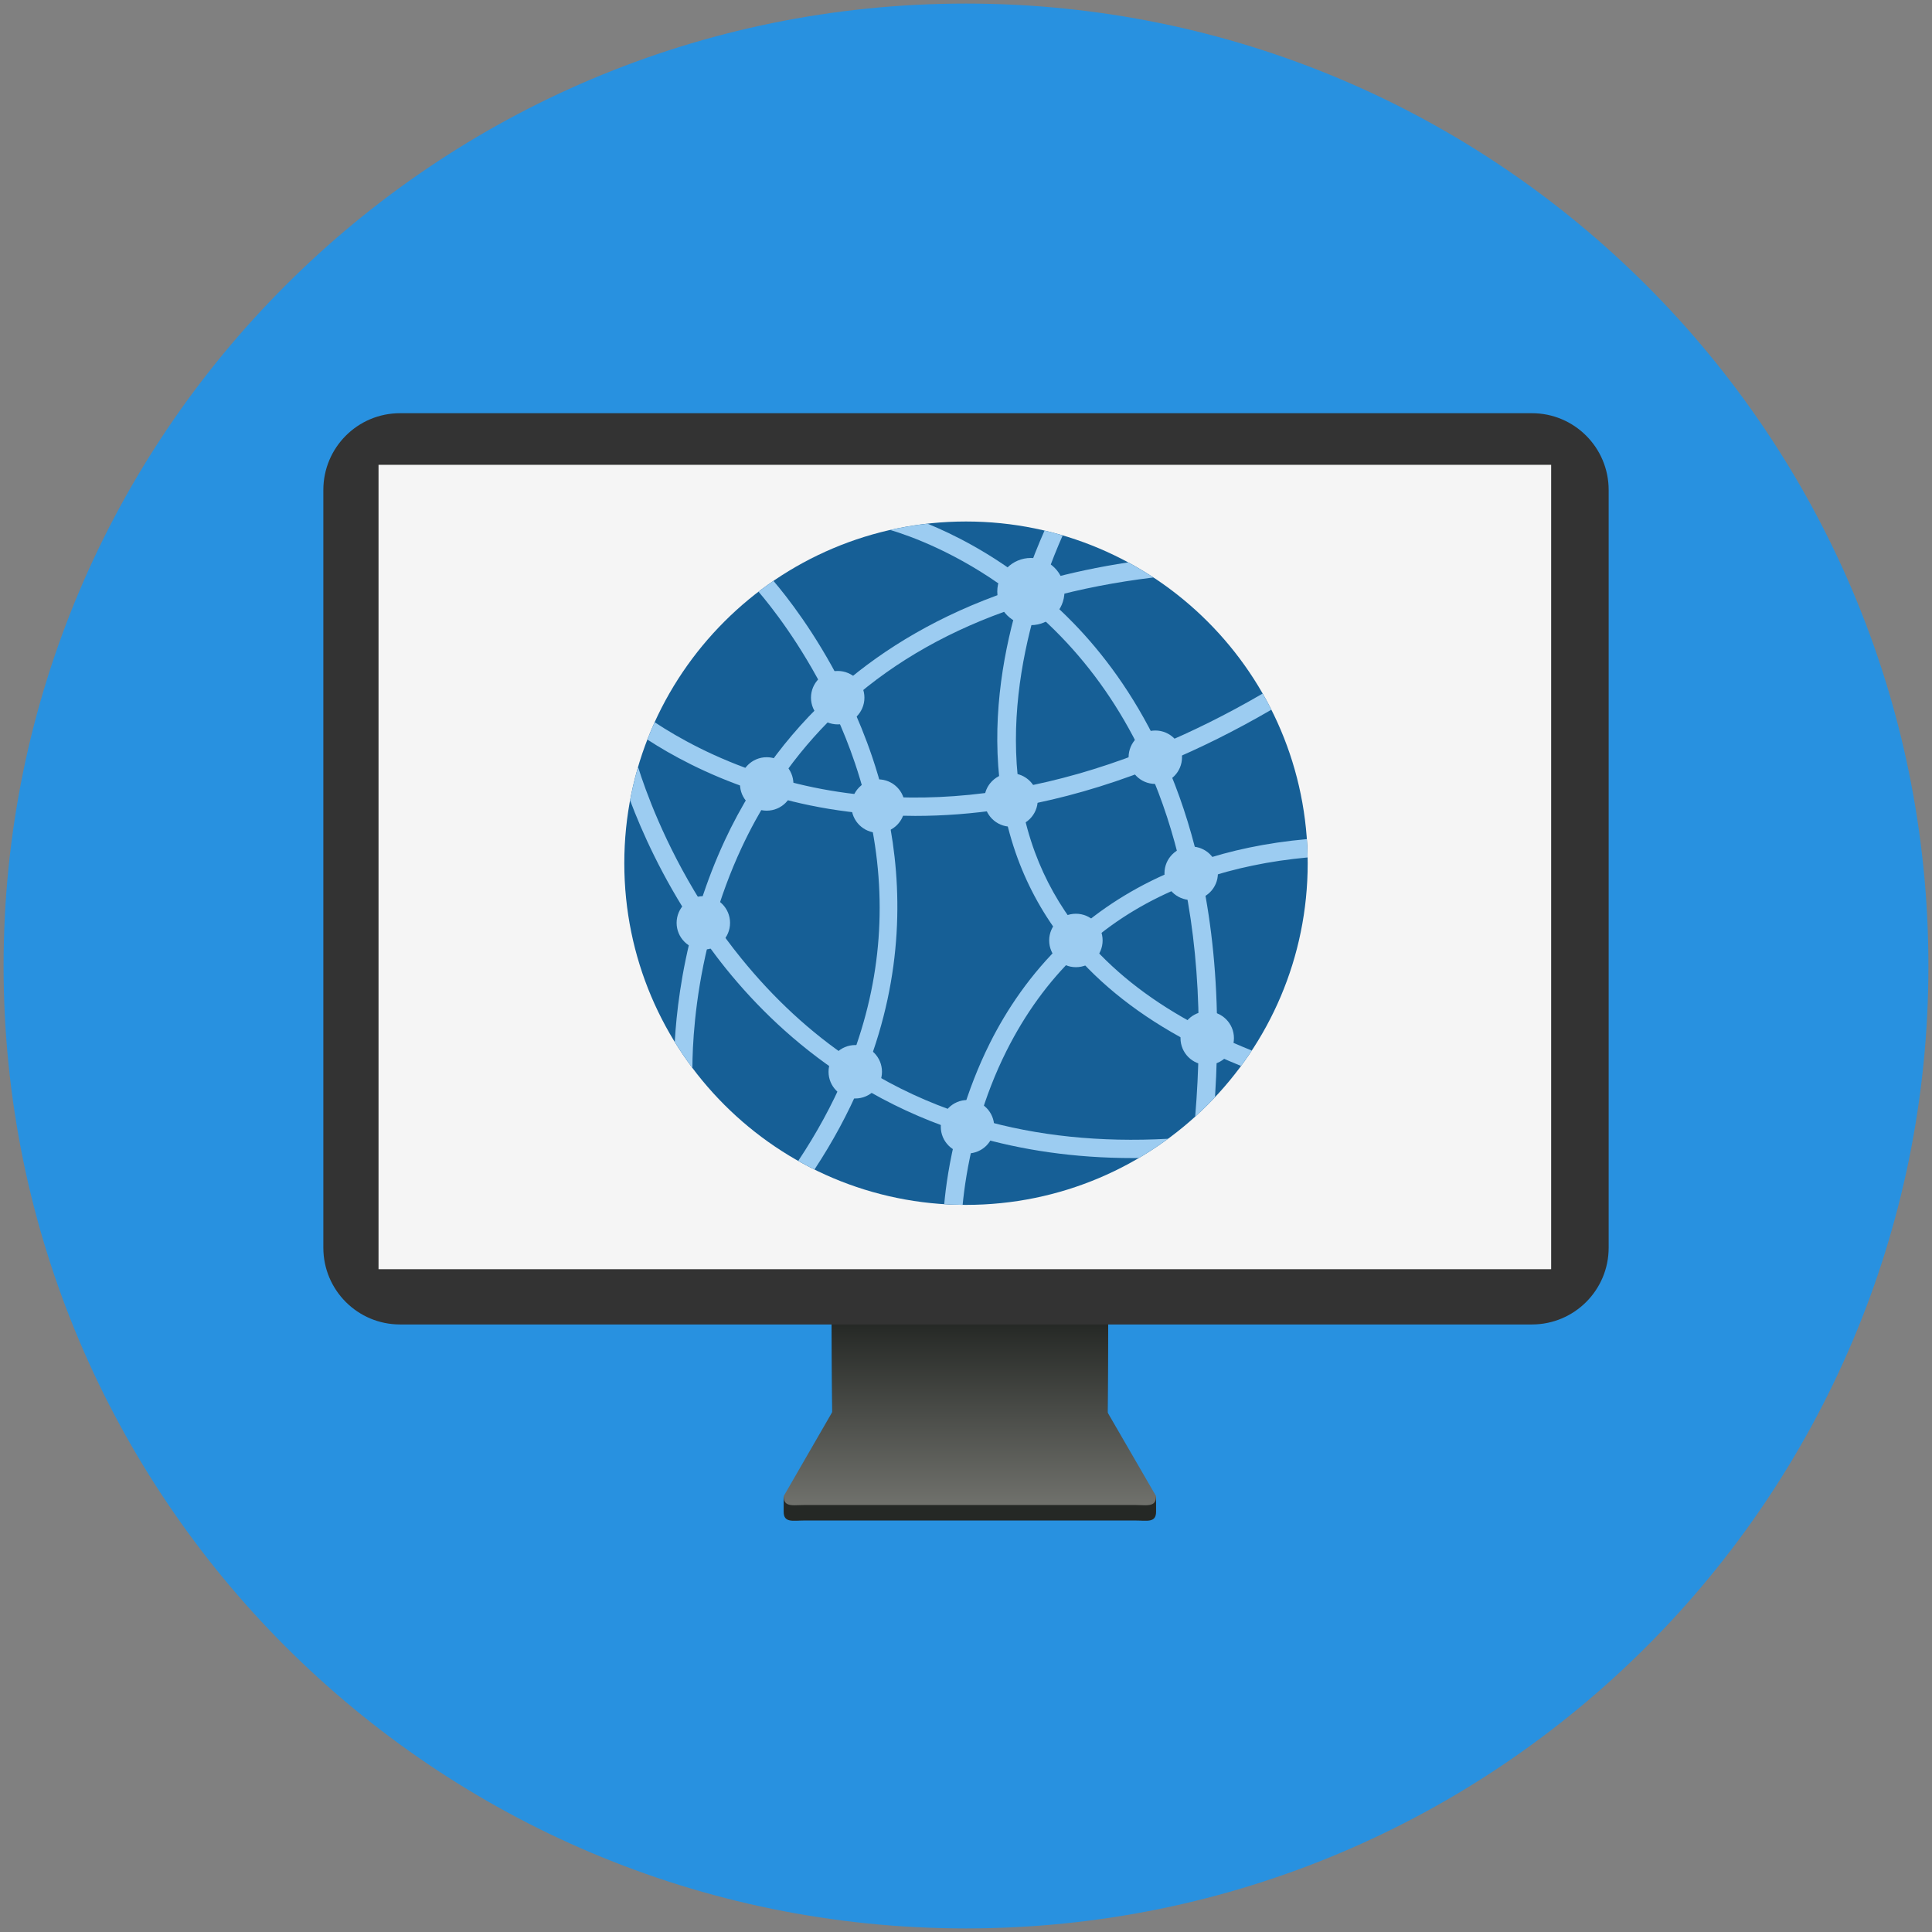 <?xml version="1.0" encoding="UTF-8" standalone="no"?>
<svg width="80px" height="80px" viewBox="0 0 80 80" version="1.1" xmlns="http://www.w3.org/2000/svg" xmlns:xlink="http://www.w3.org/1999/xlink" xmlns:sketch="http://www.bohemiancoding.com/sketch/ns">
    <rect x="0" y="0" width="80" height="80" fill="#808080" stroke="none"/>
    <!-- Generator: Sketch 3.4 (15575) - http://www.bohemiancoding.com/sketch -->
    <title>icon-browser</title>
    <desc>Created with Sketch.</desc>
    <defs>
        <path id="path-1" d="M0.148,40.001 C0.148,62.009 17.991,79.852 40,79.852 C62.009,79.852 79.852,62.009 79.852,40.001 C79.852,17.989 62.009,0.148 40,0.148 C17.991,0.148 0.148,17.989 0.148,40.001 Z"></path>
        <linearGradient x1="50%" y1="0%" x2="50%" y2="100%" id="linearGradient-3">
            <stop stop-color="#252825" offset="0%"></stop>
            <stop stop-color="#70716C" offset="100%"></stop>
        </linearGradient>
    </defs>
    <g id="New-competitions-page" stroke="none" stroke-width="1" fill="none" fill-rule="evenodd" sketch:type="MSPage">
        <g id="Desktop-HD" sketch:type="MSArtboardGroup" transform="translate(-1119, -1872)">
            <g id="learning-interface-features" sketch:type="MSLayerGroup" transform="translate(149, 1799)">
                <g id="Code-in-the-browser-+-Code-from-any-device-+-Technology-20" transform="translate(879, 73)">
                    <g id="icon-browser" transform="translate(91, 0)">
                        <mask id="mask-2" sketch:name="Mask" fill="white">
                            <use xlink:href="#path-1"></use>
                        </mask>
                        <use id="Mask" fill="#2891E0" sketch:type="MSShapeGroup" xlink:href="#path-1"></use>
                        <path d="M45.86,59.017 L45.894,53.548 C45.894,53.075 45.508,52.691 45.032,52.691 L35.289,52.691 C34.812,52.691 34.428,53.075 34.428,53.548 L34.464,59 L32.45,62.012 L32.45,62.597 C32.45,63.07 32.836,62.961 33.311,62.961 L47.009,62.961 C47.485,62.961 47.871,63.07 47.871,62.597 L47.871,62.012 L45.86,59.017 L45.86,59.017 Z" id="Clip-3-Copy" fill="#252825" sketch:type="MSShapeGroup" mask="url(#mask-2)"></path>
                        <path d="M47.42,62.329 C47.298,62.329 47.158,62.319 47.009,62.319 L33.311,62.319 C33.162,62.319 33.022,62.329 32.9,62.329 C32.632,62.329 32.45,62.279 32.45,61.954 L34.464,58.465 L34.439,54.779 L45.883,54.779 L45.86,58.482 L47.871,61.954 C47.871,62.279 47.689,62.329 47.42,62.329 L47.42,62.329 Z" id="Clip-78-Copy" fill="url(#linearGradient-3)" sketch:type="MSShapeGroup" mask="url(#mask-2)"></path>
                        <path d="M63.435,17.11 L16.565,17.11 C14.81,17.11 13.389,18.533 13.389,20.288 L13.389,51.666 C13.389,53.421 14.81,54.843 16.565,54.843 L63.435,54.843 C65.188,54.843 66.611,53.421 66.611,51.666 L66.611,20.288 C66.611,18.533 65.188,17.11 63.435,17.11" id="Fill-208" fill="#333333" sketch:type="MSShapeGroup" mask="url(#mask-2)"></path>
                        <path id="Fill-209" fill="#2E2F2C" sketch:type="MSShapeGroup" mask="url(#mask-2)" d="M15.674,19.199 L64.23,19.199 L64.23,19.365 L15.674,19.365 L15.674,19.199 Z"></path>
                        <path d="M15.674,19.246 L64.23,19.246 L64.23,52.555 L15.674,52.555 L15.674,19.246 Z" id="Fill-259" fill="#F5F5F5" sketch:type="MSShapeGroup" mask="url(#mask-2)"></path>
                        <path d="M40,21.594 C32.185,21.594 25.851,27.928 25.851,35.743 C25.851,43.558 32.185,49.892 40,49.892 C47.814,49.892 54.149,43.558 54.149,35.743 C54.149,27.928 47.814,21.594 40,21.594" id="Fill-260" fill="#165F96" sketch:type="MSShapeGroup" mask="url(#mask-2)"></path>
                        <path d="M45.108,39.041 C46.259,38.047 47.58,37.257 49.063,36.669 C49.425,38.485 49.616,40.43 49.635,42.492 C47.795,41.526 46.283,40.374 45.108,39.041 L45.108,39.041 Z M44.637,38.475 C43.874,37.498 43.276,36.434 42.851,35.281 C42.618,34.648 42.444,34.009 42.319,33.37 C43.956,33.067 45.711,32.58 47.573,31.853 C48.129,33.122 48.573,34.483 48.904,35.931 C47.194,36.601 45.789,37.487 44.637,38.475 L44.637,38.475 Z M40.987,43.198 C40.482,44.209 40.11,45.203 39.833,46.121 C38.437,45.658 37.118,45.047 35.879,44.287 C37.411,40.333 37.373,36.7 36.769,33.755 C37.136,33.773 37.509,33.785 37.896,33.785 C39.036,33.785 40.263,33.699 41.569,33.498 C41.702,34.178 41.888,34.861 42.137,35.538 C42.597,36.787 43.243,37.938 44.071,38.989 C42.658,40.338 41.671,41.83 40.987,43.198 L40.987,43.198 Z M35.241,43.877 C33.569,42.757 32.048,41.356 30.686,39.674 C30.279,39.173 29.907,38.668 29.565,38.169 C29.849,37.182 30.223,36.141 30.713,35.092 C31.067,34.335 31.46,33.618 31.889,32.935 C32.192,33.024 32.504,33.109 32.827,33.188 C33.761,33.417 34.819,33.601 35.99,33.702 C36.759,37.171 36.508,40.573 35.241,43.877 L35.241,43.877 Z M34.602,29.584 C34.889,30.213 35.161,30.887 35.403,31.603 C35.552,32.044 35.683,32.484 35.8,32.924 C34.789,32.824 33.869,32.66 33.049,32.461 C32.801,32.402 32.561,32.337 32.325,32.27 C33,31.292 33.761,30.398 34.602,29.584 L34.602,29.584 Z M42.098,25.153 C41.488,27.291 41.053,29.979 41.443,32.747 C39.668,33.021 38.047,33.074 36.596,32.987 C36.455,32.414 36.294,31.87 36.122,31.36 C35.841,30.529 35.523,29.755 35.189,29.041 C37.104,27.351 39.409,26.053 42.098,25.153 L42.098,25.153 Z M42.857,25.338 C43.211,25.646 43.565,25.979 43.915,26.34 C45.265,27.731 46.38,29.345 47.256,31.161 C45.462,31.858 43.773,32.326 42.198,32.618 C41.84,29.986 42.269,27.4 42.857,25.338 L42.857,25.338 Z M49.785,36.407 C51.118,35.954 52.57,35.649 54.146,35.505 C54.142,35.25 54.131,34.997 54.114,34.746 C52.433,34.897 50.943,35.219 49.623,35.667 C49.266,34.143 48.804,32.783 48.274,31.571 C49.675,30.987 51.133,30.267 52.644,29.388 C52.53,29.161 52.411,28.938 52.285,28.719 C50.786,29.592 49.342,30.303 47.957,30.879 C46.917,28.714 45.668,27.056 44.459,25.811 C44.094,25.435 43.727,25.089 43.36,24.768 C44.736,24.387 46.203,24.101 47.761,23.912 C47.423,23.689 47.075,23.481 46.717,23.287 C45.49,23.473 44.345,23.719 43.276,24.014 C43.531,23.284 43.788,22.658 44.004,22.17 C43.756,22.097 43.506,22.03 43.252,21.97 C43.009,22.518 42.725,23.213 42.45,24.023 C40.927,22.854 39.48,22.124 38.405,21.684 C37.881,21.743 37.366,21.83 36.862,21.944 C37.692,22.192 39.65,22.892 41.784,24.475 C38.907,25.462 36.643,26.834 34.86,28.368 C33.756,26.191 32.564,24.682 32.027,24.053 C31.817,24.197 31.611,24.346 31.409,24.501 C31.906,25.081 33.15,26.641 34.272,28.893 C33.191,29.906 32.304,30.975 31.577,32.043 C29.593,31.395 28.082,30.55 27.107,29.905 C27.001,30.141 26.9,30.381 26.806,30.623 C27.792,31.265 29.25,32.065 31.148,32.702 C30.706,33.413 30.329,34.118 30.013,34.799 C29.611,35.663 29.286,36.516 29.022,37.338 C27.508,34.916 26.724,32.727 26.421,31.759 C26.288,32.21 26.178,32.671 26.09,33.14 C26.575,34.429 27.41,36.304 28.736,38.299 C28.201,40.256 28.006,41.975 27.94,43.146 C28.168,43.516 28.412,43.875 28.671,44.222 C28.673,43.365 28.751,41.45 29.312,39.127 C29.554,39.46 29.807,39.795 30.077,40.129 C31.289,41.628 32.893,43.217 34.961,44.569 C34.455,45.75 33.819,46.918 33.053,48.071 C33.274,48.196 33.498,48.315 33.726,48.427 C34.497,47.256 35.113,46.1 35.599,44.968 C36.796,45.688 38.137,46.325 39.636,46.824 C39.304,48.099 39.16,49.175 39.098,49.863 C39.35,49.879 39.605,49.888 39.861,49.891 C39.923,49.241 40.061,48.236 40.365,47.053 C42.294,47.617 44.469,47.953 46.914,47.953 C46.994,47.953 47.075,47.952 47.156,47.951 C47.573,47.706 47.977,47.44 48.366,47.154 C45.553,47.307 42.949,47.036 40.562,46.346 C40.829,45.453 41.189,44.486 41.678,43.513 C42.45,41.976 43.408,40.658 44.547,39.556 C45.855,41.037 47.554,42.302 49.633,43.345 C49.62,44.286 49.572,45.251 49.49,46.238 C49.774,45.981 50.048,45.711 50.311,45.432 C50.348,44.844 50.374,44.269 50.387,43.708 C50.712,43.857 51.047,44 51.389,44.139 C51.543,43.93 51.692,43.717 51.834,43.5 C51.337,43.302 50.86,43.092 50.399,42.873 C50.403,40.457 50.175,38.312 49.785,36.407 L49.785,36.407 Z" id="Fill-261" fill="#9CCCF1" sketch:type="MSShapeGroup" mask="url(#mask-2)"></path>
                        <path d="M49.325,35.053 C48.713,35.053 48.218,35.549 48.218,36.16 C48.218,36.771 48.713,37.267 49.325,37.267 C49.936,37.267 50.431,36.771 50.431,36.16 C50.431,35.549 49.936,35.053 49.325,35.053" id="Fill-262" fill="#9CCCF1" sketch:type="MSShapeGroup" mask="url(#mask-2)"></path>
                        <path d="M44.551,37.836 C43.94,37.836 43.444,38.331 43.444,38.942 C43.444,39.553 43.94,40.049 44.551,40.049 C45.162,40.049 45.657,39.553 45.657,38.942 C45.657,38.331 45.162,37.836 44.551,37.836" id="Fill-263" fill="#9CCCF1" sketch:type="MSShapeGroup" mask="url(#mask-2)"></path>
                        <path d="M40.062,45.549 C39.451,45.549 38.956,46.044 38.956,46.656 C38.956,47.267 39.451,47.762 40.062,47.762 C40.673,47.762 41.168,47.267 41.168,46.656 C41.168,46.044 40.673,45.549 40.062,45.549" id="Fill-264" fill="#9CCCF1" sketch:type="MSShapeGroup" mask="url(#mask-2)"></path>
                        <path d="M35.415,43.273 C34.804,43.273 34.308,43.768 34.308,44.38 C34.308,44.991 34.804,45.486 35.415,45.486 C36.026,45.486 36.521,44.991 36.521,44.38 C36.521,43.768 36.026,43.273 35.415,43.273" id="Fill-265" fill="#9CCCF1" sketch:type="MSShapeGroup" mask="url(#mask-2)"></path>
                        <path d="M29.124,37.108 C28.513,37.108 28.017,37.604 28.017,38.215 C28.017,38.826 28.513,39.321 29.124,39.321 C29.735,39.321 30.23,38.826 30.23,38.215 C30.23,37.604 29.735,37.108 29.124,37.108" id="Fill-266" fill="#9CCCF1" sketch:type="MSShapeGroup" mask="url(#mask-2)"></path>
                        <path d="M31.747,31.355 C31.137,31.355 30.641,31.85 30.641,32.461 C30.641,33.073 31.137,33.568 31.747,33.568 C32.359,33.568 32.854,33.073 32.854,32.461 C32.854,31.85 32.359,31.355 31.747,31.355" id="Fill-267" fill="#9CCCF1" sketch:type="MSShapeGroup" mask="url(#mask-2)"></path>
                        <path d="M36.363,32.272 C35.752,32.272 35.257,32.767 35.257,33.378 C35.257,33.989 35.752,34.484 36.363,34.484 C36.974,34.484 37.469,33.989 37.469,33.378 C37.469,32.767 36.974,32.272 36.363,32.272" id="Fill-268" fill="#9CCCF1" sketch:type="MSShapeGroup" mask="url(#mask-2)"></path>
                        <path d="M34.688,27.783 C34.077,27.783 33.581,28.278 33.581,28.889 C33.581,29.5 34.077,29.996 34.688,29.996 C35.298,29.996 35.794,29.5 35.794,28.889 C35.794,28.278 35.298,27.783 34.688,27.783" id="Fill-269" fill="#9CCCF1" sketch:type="MSShapeGroup" mask="url(#mask-2)"></path>
                        <path d="M42.686,23.104 C41.918,23.104 41.295,23.726 41.295,24.495 C41.295,25.263 41.918,25.886 42.686,25.886 C43.454,25.886 44.077,25.263 44.077,24.495 C44.077,23.726 43.454,23.104 42.686,23.104" id="Fill-270" fill="#9CCCF1" sketch:type="MSShapeGroup" mask="url(#mask-2)"></path>
                        <path d="M41.864,32.019 C41.253,32.019 40.757,32.514 40.757,33.125 C40.757,33.736 41.253,34.232 41.864,34.232 C42.475,34.232 42.97,33.736 42.97,33.125 C42.97,32.514 42.475,32.019 41.864,32.019" id="Fill-271" fill="#9CCCF1" sketch:type="MSShapeGroup" mask="url(#mask-2)"></path>
                        <path d="M47.839,30.249 C47.227,30.249 46.733,30.744 46.733,31.355 C46.733,31.966 47.227,32.461 47.839,32.461 C48.45,32.461 48.945,31.966 48.945,31.355 C48.945,30.744 48.45,30.249 47.839,30.249" id="Fill-272" fill="#9CCCF1" sketch:type="MSShapeGroup" mask="url(#mask-2)"></path>
                        <path d="M49.988,41.882 C49.378,41.882 48.882,42.377 48.882,42.988 C48.882,43.6 49.378,44.095 49.988,44.095 C50.599,44.095 51.095,43.6 51.095,42.988 C51.095,42.377 50.599,41.882 49.988,41.882" id="Fill-273" fill="#9CCCF1" sketch:type="MSShapeGroup" mask="url(#mask-2)"></path>
                    </g>
                </g>
            </g>
        </g>
    </g>
</svg>